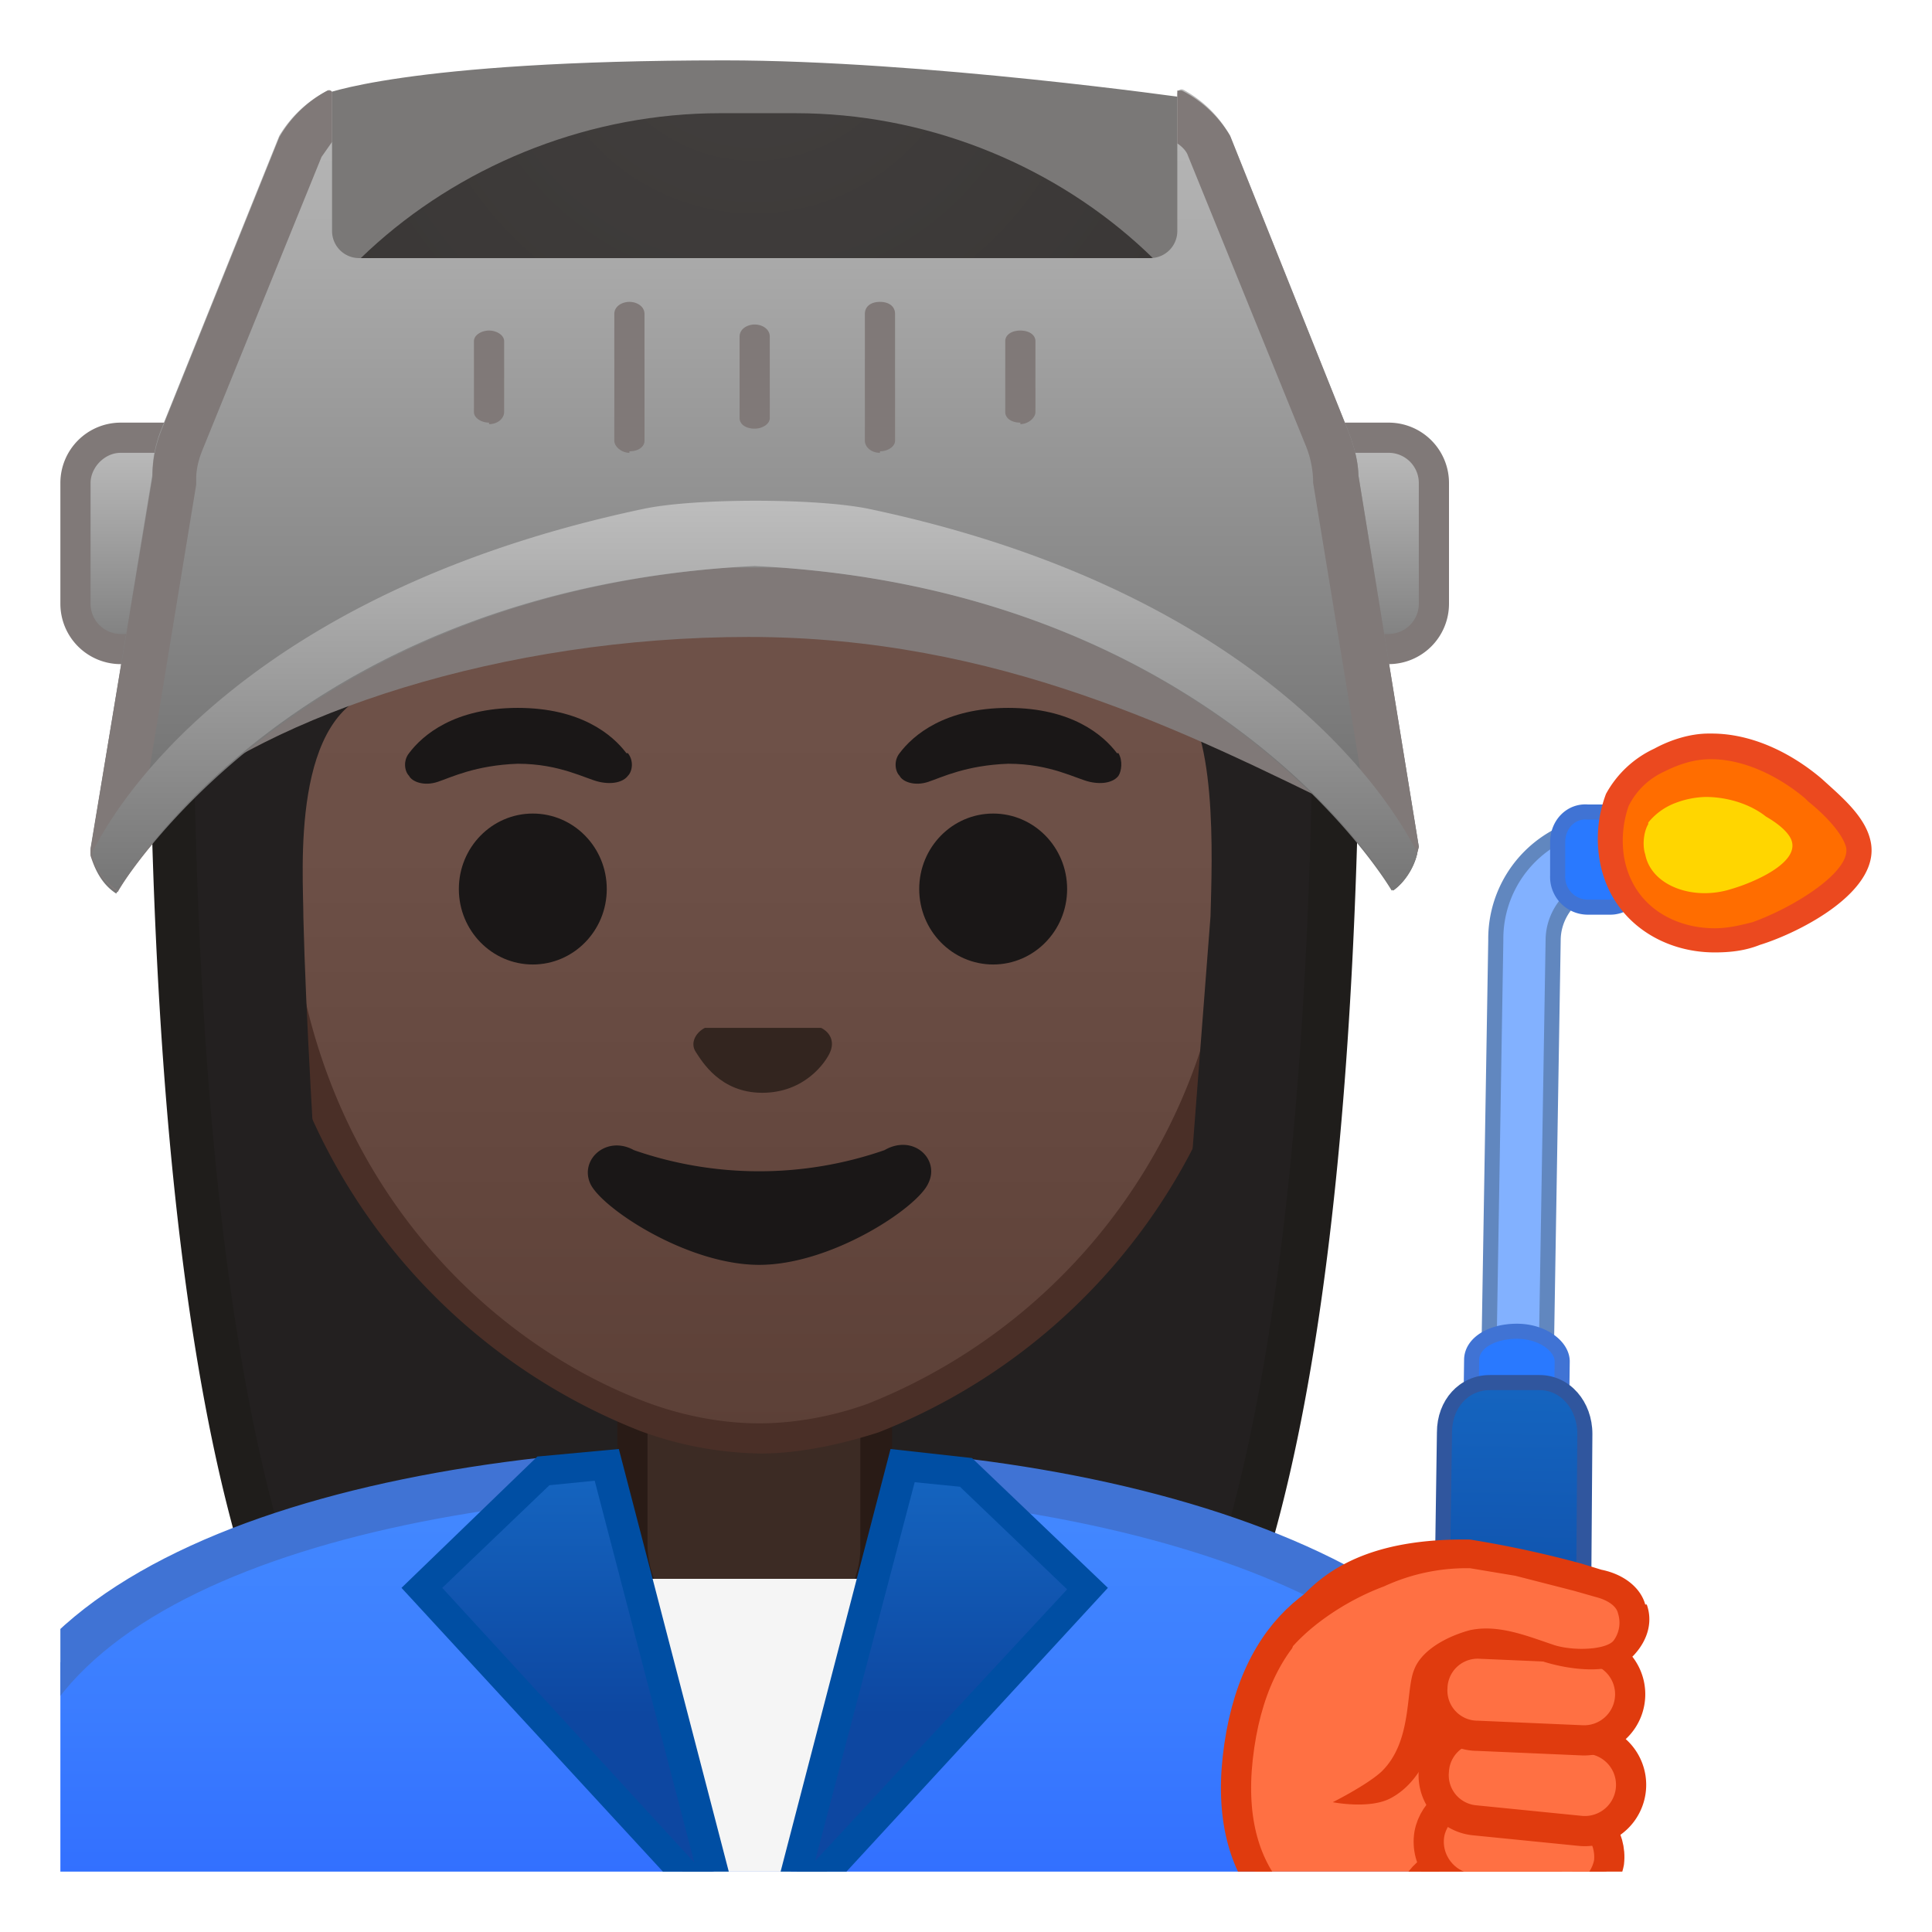 <svg viewBox="0 0 128 128" xmlns="http://www.w3.org/2000/svg" xmlns:xlink="http://www.w3.org/1999/xlink"><defs><path id="a" d="M4 4h120v120H4z"/></defs><clipPath id="b"><use xlink:href="#a"/></clipPath><g clip-path="url(#b)"><defs><path id="c" d="M8 20.1h84v100H8z"/></defs><clipPath id="d"><use xlink:href="#c"/></clipPath><g clip-path="url(#d)"><radialGradient id="e" cx="107.6" cy="-131.9" r="57.9" gradientTransform="matrix(.826 0 0 .826 -38.7 101.3)" gradientUnits="userSpaceOnUse"><stop stop-color="#444140" offset="0"/><stop stop-color="#232020" offset="1"/></radialGradient><path d="M33 119.8s-6.8-.3-10.2-5c-7.4-10.3-11.4-35.9-11.4-72 0-1.8.3-16.5 10.7-27a38.7 38.7 0 0 1 28.5-10c12 0 21.5 3.4 28 10 9.8 10 10 24.2 10 27 0 36.2-4 61.8-11.4 72-3.3 4.6-9.8 5.1-10.3 5.1H33z" fill="url(#e)"/><path d="M50.6 7.2c11.6 0 20.7 3.2 27 9.6A38.5 38.5 0 0 1 87 42.6v.1c0 36-4 61.2-11.1 71.2-2.9 3.9-8.6 4.4-9.1 4.4H33c-.6 0-6.2-.5-9-4.4-7.3-10-11.2-35.3-11.2-71.2 0-.6 0-15.6 10.2-25.8a37.3 37.3 0 0 1 27.5-9.7m0-3C9.6 4.2 9.9 42 9.9 42.7c0 24.6 1.9 59.3 11.7 73 3.9 5.3 11.4 5.6 11.4 5.6h34s7.5-.3 11.4-5.7c9.8-13.6 11.7-48.3 11.7-72.9 0-.6 1.5-38.5-39.5-38.5z" fill="#1F1D1B"/></g></g><g clip-path="url(#b)"><linearGradient id="f" x1="50" x2="50" y1="97.3" y2="136.1" gradientUnits="userSpaceOnUse"><stop stop-color="#448AFF" offset="0"/><stop stop-color="#3B7DFF" offset=".4"/><stop stop-color="#2962FF" offset="1"/></linearGradient><path d="M-.5 136v-15.2c0-16.2 25.4-23.5 50.5-23.6h.1c25 0 50.4 8.1 50.4 23.6v15.3H-.5z" fill="url(#f)"/><path d="M50.1 98.8c13 0 25.5 2.2 34.4 6 6.6 2.8 14.5 7.9 14.5 16v13.8H1v-13.8c0-15.2 24.6-22 49-22h.1m0-3H50c-25.5 0-52 7.2-52 25v16.8h104v-16.8c0-16.7-26.3-25-51.9-25z" fill="#4073D4"/></g><g clip-path="url(#b)"><path d="M49.2 109.5c-4 0-7.3-3.2-7.3-7.1v-9h16.2v9c0 4-3.3 7.1-7.3 7.1h-1.6z" fill="#3C2B24"/><path d="M57 94.4v8a6 6 0 0 1-6.2 6.1h-1.6a6.2 6.2 0 0 1-6.3-6.1v-8h14.2m2-2H40.9v10c0 4.5 3.7 8.1 8.3 8.1h1.6c4.6 0 8.3-3.6 8.3-8.1v-10z" fill="#291B16"/></g><g clip-path="url(#b)"><path fill="#F5F5F5" d="M39.4 104.6h20l-9.4 26z"/><linearGradient id="g" x1="38" x2="38" y1="97.3" y2="120.6" gradientUnits="userSpaceOnUse"><stop stop-color="#1565C0" offset="0"/><stop stop-color="#0D47A1" offset=".7"/><stop stop-color="#0D47A1" offset="1"/></linearGradient><path fill="url(#g)" d="M27.9 105.2l8-7.7 4.3-.5 7.8 30z"/><path d="M39.4 98.1l6.6 25.3-16.7-18.2 7.1-6.8 3-.3M41 96l-5.4.5-9 8.7L50 130.6 41 96z" fill="#004EA3"/><linearGradient id="h" x1="62" x2="62" y1="97.3" y2="120.6" gradientUnits="userSpaceOnUse"><stop stop-color="#1565C0" offset="0"/><stop stop-color="#0D47A1" offset=".7"/><stop stop-color="#0D47A1" offset="1"/></linearGradient><path fill="url(#h)" d="M59.8 97.1l4.3.5 8 7.6L52 127z"/><path d="M60.6 98.2l3 .3 7.1 6.8-16.7 18 6.6-25.1M59 96l-9 34.6 23.4-25.4-9-8.6L59 96z" fill="#004EA3"/></g><g clip-path="url(#b)"><linearGradient id="i" x1="50.3" x2="50.3" y1="94.8" y2="17.9" gradientUnits="userSpaceOnUse"><stop stop-color="#5C4037" offset="0"/><stop stop-color="#63463D" offset=".2"/><stop stop-color="#6D5047" offset=".5"/><stop stop-color="#70534A" offset="1"/></linearGradient><path d="M50.3 95.3c-2.3 0-4.9-.5-7.5-1.4A38.7 38.7 0 0 1 18.1 56c0-28.7 17.3-38.9 32.1-38.9s32.1 10.2 32.1 39a38.6 38.6 0 0 1-24.6 37.8 21 21 0 0 1-7.5 1.4z" fill="url(#i)"/><path d="M50.3 18.1A29 29 0 0 1 72 27.3 41.3 41.3 0 0 1 81.4 56a38 38 0 0 1-23.9 37c-2.5.9-5 1.3-7.2 1.3s-4.7-.4-7.2-1.3c-11-4-24-16-24-37 0-12 3.4-22 9.7-28.8a29 29 0 0 1 21.5-9.1m0-2c-17.2 0-33.1 12.8-33.1 40a39.8 39.8 0 0 0 25.2 38.7 24 24 0 0 0 8 1.5c2.3 0 5-.5 7.8-1.4A39.8 39.8 0 0 0 83.4 56c0-27.1-15.9-39.9-33-39.9z" fill="#4A2F27"/><defs><path id="j" d="M16.4 89L15 37.4c0-17 15.8-29.9 32.7-29.9h5c17 0 32.5 13 32.5 29.9l-1.5 51.1-67.2.3z"/></defs><clipPath id="k"><use xlink:href="#j"/></clipPath><g clip-path="url(#k)"><radialGradient id="l" cx="132.5" cy="-123.1" r="48.2" gradientTransform="matrix(.796 0 0 .796 -55.5 97.6)" gradientUnits="userSpaceOnUse"><stop stop-color="#444140" offset="0"/><stop stop-color="#232020" offset="1"/></radialGradient><path d="M87.9 42.7S88.9 7.1 50 7.1 12 42.7 12 42.7s.3 45.5 3.2 51.4 7.2 5.7 7.2 5.7-2-26.5-2.3-39c0-3-.9-13.8 5.2-15.1 22.4-5 35-16.9 35-16.9C63.7 36 74 43 77.7 45.7c3 2.1 2.6 11.2 2.5 15l-3 39s4.7.4 7.6-5.6c3-6 3-51.4 3-51.4z" fill="url(#l)"/></g><path d="M54.4 68.1h-7.7c-.6.3-1 1-.6 1.6s1.6 2.7 4.4 2.7 4.2-2 4.5-2.7c.3-.7 0-1.3-.6-1.6z" fill="#33251F"/><g fill="#1A1717"><ellipse cx="35.3" cy="58.9" rx="4.9" ry="5"/><ellipse cx="65.8" cy="58.9" rx="4.9" ry="5"/><path d="M41.5 49.9c-.9-1.2-3-3-7.2-3s-6.3 1.8-7.2 3c-.4.5-.3 1.2 0 1.5.2.4 1 .7 1.9.4s2.5-1.1 5.3-1.2c2.8 0 4.5 1 5.4 1.2s1.6 0 1.9-.4c.3-.3.4-1 0-1.5zm32.5 0c-.9-1.2-3-3-7.2-3s-6.3 1.8-7.2 3c-.4.5-.3 1.2 0 1.5.2.4 1 .7 1.9.4s2.5-1.1 5.3-1.2c2.8 0 4.5 1 5.4 1.2s1.6 0 1.9-.4c.2-.3.3-1 0-1.5z"/></g><path d="M58.6 76.2a25.3 25.3 0 0 1-16.6 0c-1.8-1-3.6.6-2.9 2.2.7 1.6 6.4 5.4 11.2 5.4s10.5-3.8 11.2-5.4c.8-1.6-1-3.3-2.9-2.2z" fill="#1A1717"/></g><g clip-path="url(#b)"><linearGradient id="m" x1="10" x2="10" y1="29" y2="45.1" gradientUnits="userSpaceOnUse"><stop stop-color="#BDBDBD" offset="0"/><stop stop-color="#757575" offset="1"/></linearGradient><path d="M8 43a3 3 0 0 1-3-3v-8a3 3 0 0 1 3-3h4a3 3 0 0 1 3 3v8a3 3 0 0 1-3 3H8z" fill="url(#m)"/><path d="M12 30a2 2 0 0 1 2 2v8a2 2 0 0 1-2 2H8a2 2 0 0 1-2-2v-8c0-1 .9-2 2-2h4m0-2H8a4 4 0 0 0-4 4v8a4 4 0 0 0 4 4h4a4 4 0 0 0 4-4v-8a4 4 0 0 0-4-4z" fill="#807978"/><linearGradient id="n" x1="90" x2="90" y1="29" y2="45.1" gradientUnits="userSpaceOnUse"><stop stop-color="#BDBDBD" offset="0"/><stop stop-color="#757575" offset="1"/></linearGradient><path d="M88 43a3 3 0 0 1-3-3v-8a3 3 0 0 1 3-3h4a3 3 0 0 1 3 3v8a3 3 0 0 1-3 3h-4z" fill="url(#n)"/><path d="M92 30a2 2 0 0 1 2 2v8a2 2 0 0 1-2 2h-4a2 2 0 0 1-2-2v-8c0-1 .9-2 2-2h4m0-2h-4a4 4 0 0 0-4 4v8a4 4 0 0 0 4 4h4a4 4 0 0 0 4-4v-8a4 4 0 0 0-4-4z" fill="#807978"/><path d="M78.7 21.7H21.3V6.3S26.7 4 48 4c13.2 0 30.7 2.5 30.7 2.5v15.2z" fill="#423F3E" opacity=".7"/><path d="M49.6 32.8c-13.3 0-31 6.5-39.1 11v9.9c7.5-6.4 22.8-11.5 39.1-11.5 16.5 0 29 6.3 39.8 11.6 0-2.1.4-10.2-.7-12.7-8-4.7-25.6-8.3-39.1-8.3z" fill="#807978"/><linearGradient id="o" x1="50" x2="50" y1="4.4" y2="51.6" gradientUnits="userSpaceOnUse"><stop stop-color="#BDBDBD" offset="0"/><stop stop-color="#757575" offset="1"/></linearGradient><path d="M90 31.6c0-1-.3-2.1-.7-3.1L81.5 9a7.8 7.8 0 0 0-3-3c-.3-.2-.5 0-.5.3v9c0 1-.8 1.8-1.8 1.8H23.8c-1 0-1.8-.8-1.8-1.8V6.2c0-.2-.2-.3-.3-.2a8 8 0 0 0-3.2 3l-7.8 19.4a8 8 0 0 0-.6 3L6 56.3v.4c.2.6.6 1.8 1.7 2.5 0 0 11.3-19.4 40.6-21.6h3.4C81 39.7 92.2 59 92.2 59a4 4 0 0 0 1.7-2.5l.1-.4-4-24.6z" fill="url(#o)"/><path d="M67.6 28c-.6 0-1-.3-1-.7v-4.7c0-.4.4-.7 1-.7s1 .3 1 .7v4.7c0 .4-.5.8-1 .8zm-9.3 2c-.6 0-1-.4-1-.8v-8.4c0-.5.4-.8 1-.8s1 .3 1 .8v8.4c0 .4-.5.7-1 .7zM50 28.4c-.6 0-1-.3-1-.7v-5.4c0-.5.5-.8 1-.8s1 .3 1 .8v5.4c0 .4-.5.7-1 .7zM32.4 28c-.5 0-1-.3-1-.7v-4.7c0-.4.5-.7 1-.7s1 .3 1 .7v4.7c0 .4-.4.8-1 .8zm9.3 2c-.5 0-1-.4-1-.8v-8.4c0-.5.5-.8 1-.8s1 .3 1 .8v8.4c0 .4-.4.7-1 .7zM22 6.2c0-.2-.1-.2-.2-.2h-.1a8 8 0 0 0-3.2 3.1l-7.8 19.4c-.4 1-.6 2-.6 3.1L6 56.2v.4c.2.6.7 1.8 1.8 2.5 0 0 .7-1.3 2.3-3.2.2-.3-.2-2.3-.3-4.3L13 32.1v-.4c0-.7.2-1.4.5-2.1l7.8-19.2.7-1V6.3zm68 25.4c0-1-.3-2.1-.7-3.1L81.5 9a7.8 7.8 0 0 0-3.2-3H78v3.5c.3.2.6.5.7.8l7.8 19.2A6.6 6.6 0 0 1 87 32l3.2 19.5a40 40 0 0 0-1.1-1.1v4.4c2.2 2.4 3.2 4.2 3.2 4.2 1-.7 1.5-2 1.6-2.5l.1-.4-4-24.6z" fill="#807978"/><linearGradient id="p" x1="50" x2="50" y1="33.3" y2="59.2" gradientUnits="userSpaceOnUse"><stop stop-color="#BDBDBD" offset="0"/><stop stop-color="#757575" offset="1"/></linearGradient><path d="M7.8 59S19.3 39 50 37.5C80.7 39 92.3 59 92.3 59c1-.7 1.5-1.9 1.6-2.5-2.9-5.7-12.6-17.8-36.4-22.8-3.5-.7-11.4-.7-14.8 0-23.8 5-33.7 17-36.6 22.8A4 4 0 0 0 7.8 59z" fill="url(#p)"/></g><g clip-path="url(#b)"><g stroke-miterlimit="10"><path d="M121 54.8l-14.1-.3a7.7 7.7 0 0 0-7.8 7.8l-.6 36.3 3.8.1.6-36.4c0-2.1 1.8-3.9 3.9-3.8l14 .3.2-4z" fill="#82B1FF" stroke="#6187BF"/><path d="M106.6 60.1h-1.4a2 2 0 0 1-2-2.1v-2.2c0-1.2.9-2.1 2-2h1.5a2 2 0 0 1 2 2v2.3c0 1.1-1 2-2 2zm-3.1 30.1c0-1-1.3-2-3-2s-3 .8-3 1.9l-.5 37.8 6 .1.5-37.8z" fill="#2979FF" stroke="#4073D4"/></g><linearGradient id="q" x1="100.5" x2="100.5" y1="80.2" y2="113.9" gradientTransform="rotate(1.1 -488.4 89.2)" gradientUnits="userSpaceOnUse"><stop stop-color="#1565C0" offset="0"/><stop stop-color="#0D47A1" offset=".7"/><stop stop-color="#0D47A1" offset="1"/></linearGradient><path d="M98.2 125.4h3.7c1.6 0 2.8-1.3 2.9-3L105 95c0-1.9-1.3-3.4-3-3.4h-3.3c-1.7 0-3 1.4-3 3.3l-.4 27.3c0 1.8 1.2 3.2 2.7 3.2z" fill="url(#q)" stroke="#30569E" stroke-miterlimit="10"/><path d="M113.6 62.3c-3 0-6.1-1.6-6.8-5.3-.2-1.2-.1-3.1.3-4a6.3 6.3 0 0 1 2.9-2.7c1-.5 2.2-.8 3.2-.8h.2c2.3 0 4.7 1 6.8 2.8l.1.1c1.2 1 2.5 2.1 2.8 3.4.7 2.5-3.8 5-6.7 6-1 .4-1.9.5-2.8.5z" fill="#FF6D00"/><path d="M113.4 50.3c2 0 4.3 1 6.2 2.6l.2.2c1 .8 2.2 2 2.5 3 .4 1.6-3.4 4-6.2 5-.8.2-1.6.4-2.5.4-2.6 0-5.4-1.4-6-4.7a7 7 0 0 1 .3-3.4c.5-1 1.3-1.8 2.4-2.3 1-.5 2-.8 3-.8m0-1.7h-.1c-1.2 0-2.5.4-3.6 1a7 7 0 0 0-3.2 3 8.4 8.4 0 0 0-.4 4.5c.7 3.8 4 6 7.6 6 1 0 2-.1 3-.5 2.6-.8 8.2-3.6 7.3-7-.4-1.6-2-2.9-3.2-4-2-1.7-4.6-3-7.3-3z" fill="#EB491F"/><path d="M109.2 54.5c.4-.5 1-1 1.8-1.3a6 6 0 0 1 2-.4c1.5 0 3 .5 4 1.3.7.4 1.5 1 1.7 1.6.5 1.5-2.6 2.8-4 3.2-2.5.8-5.3-.2-5.7-2.3-.2-.6-.1-1.5.2-2z" fill="#FFD600"/></g><g clip-path="url(#b)"><path d="M100.8 129.8l-8-.3c-7-.7-11.7-4.7-10.8-13 2-18.2 21.9-12.3 23.7-6.4 2.7 8.8-1.8 20-4.9 19.7z" fill="#FF7043" stroke="#E03B0E" stroke-linecap="round" stroke-linejoin="round" stroke-miterlimit="10" stroke-width="2"/><path d="M93.5 126c-.3 1.7.9 3.3 2.6 3.6l4.3.7c1.7.2 3.3-1 3.6-2.6.3-1.7-.9-3.3-2.6-3.6l-4.3-.7c-1.7-.3-3.3.9-3.6 2.6z" fill="#FF7043" stroke="#E03B0E" stroke-linecap="round" stroke-linejoin="round" stroke-miterlimit="10" stroke-width="2"/><path d="M94.7 121.5c-.3 1.8 1 3.4 2.6 3.6l5.7.9c1.7.3 3.3-1 3.6-2.6.2-1.7-1-3.3-2.6-3.6l-5.7-.9c-1.7-.2-3.3 1-3.6 2.6z" fill="#FF7043" stroke="#E03B0E" stroke-linecap="round" stroke-linejoin="round" stroke-miterlimit="10" stroke-width="2"/><path d="M95 117.3a3 3 0 0 0 2.7 3.3l7 .7a3 3 0 1 0 .6-6.1l-7-.7a3 3 0 0 0-3.3 2.8z" fill="#FF7043" stroke="#E03B0E" stroke-linecap="round" stroke-linejoin="round" stroke-miterlimit="10" stroke-width="2"/><path d="M94.9 111.8a3 3 0 0 0 3 3.2l6.9.3a3 3 0 0 0 .3-6.1l-7-.3a3 3 0 0 0-3.2 2.9z" fill="#FF7043" stroke="#E03B0E" stroke-linecap="round" stroke-linejoin="round" stroke-miterlimit="10" stroke-width="2"/><path d="M105.6 105c-.8-.3-3.5-1.1-5.3-1.5a24 24 0 0 0-3-.5c-2.3 0-9.2 2.5-10.8 4-.8.9-.9 2.3-1 3.3.3-.4-4.8 9 5 7.1 4.1-.5 3-5.4 4.4-6.8 1-1 2.7-2.6 7.6-.9 1.4.5 3.8.5 4.6-.6 1.5-1.8.7-3.6-1.5-4.2z" fill="#FF7043"/><path d="M109 106.3c-.3-1.1-1.4-2-2.9-2.3l-1.3-.4a71 71 0 0 0-7.4-1.6c-6.6-.1-9.7 2-11.6 4.3-1.3 1.5-1 4.1-.8 3.6 1.3-1.9 4-3.8 6.7-4.8a13 13 0 0 1 5.7-1.2l3 .5 3.9 1 1.4.4c.8.2 1.4.6 1.5 1.1a2 2 0 0 1-.3 1.8c-.5.6-2.6.7-3.9.3-1.8-.6-3.7-1.4-5.6-1-1.5.4-3.2 1.3-3.7 2.6-.6 1.4-.1 4.8-2.2 6.8-1 .9-3.2 2-3.2 2s2.5.5 3.9-.3c2-1.1 2.9-3.6 3.3-5.7.1-.9.1-2.5.4-2.7.9-.9 1.9-2.1 6.4-.6 1.6.5 4.7 1 6-.5.9-1 1.2-2.2.8-3.3z" fill="#E03B0E"/></g></svg>
